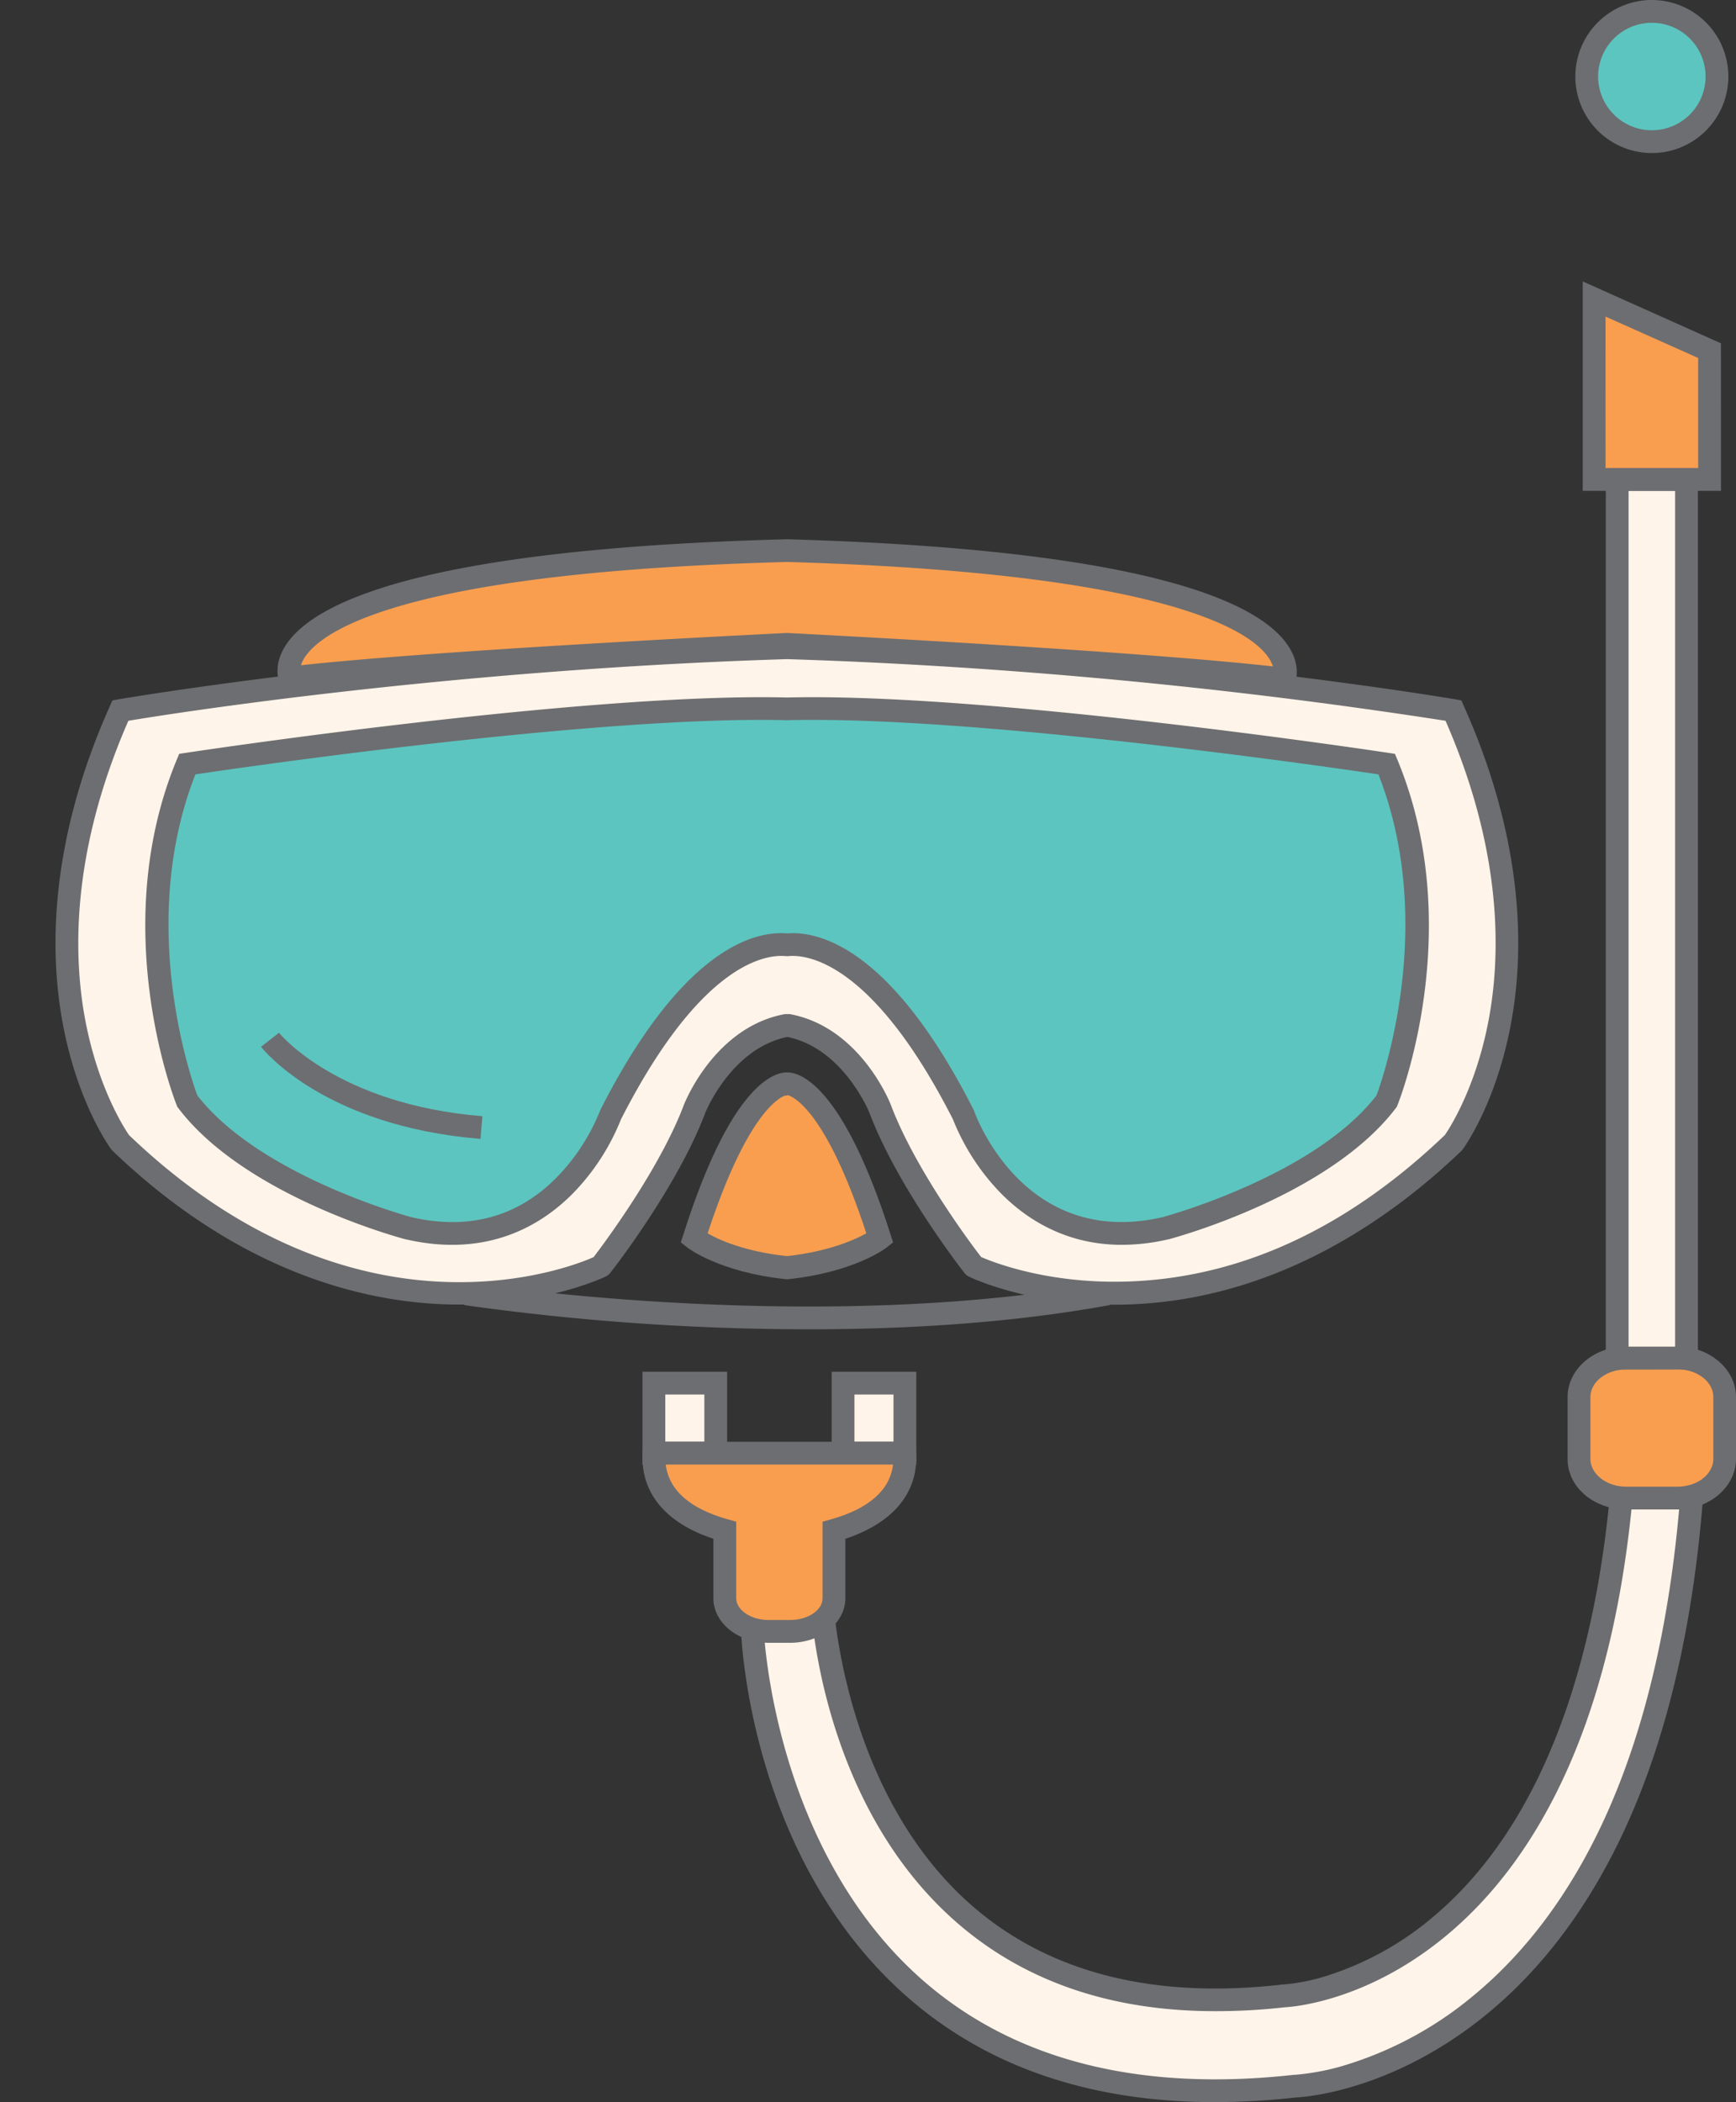 <svg xmlns="http://www.w3.org/2000/svg" viewBox="-17.06 -0 533.28 645.52"><rect x="-17.06" y="-0" width="533.28" height="645.52" fill="#333333" stroke="none"/><title>Depositphotos_104915792_12</title><g data-name="Layer 2"><g data-name="Layer 1"><g data-name="Layer 2"><g data-name="Layer 1-2"><path fill="#fff4e9" d="M214.09 500.75h21.17L254.64 557l26.63 32.53 29.92 17.12 34.29 7.44 31.88-1.26 27.05-7.92 33.75-26.23 28.41-50.24 10.75-41.55 5.19-26.86 19.56-.43-1.05 27.99-14.41 53.52-19.89 41.45-18.94 23.83-29.55 22.36-37.47 11.85-32.78 1.42-36-2.93-28.19-14.42-22.88-14.08-30.02-44.93-11.41-31.94-5.39-32.97z"/><path d="M429.46 350.88c-75.75 72.68-147.73 38-147.39 38 0 0-20.35-26-28.76-48.38 0 0-8.55-21.78-28.09-25.56h-.81c-19.54 3.78-28.09 25.56-28.09 25.56-8.41 22.38-28.76 48.38-28.76 48.38.26 0-71.86 34.71-147.62-38 0 0-37-49.84 0-132.64 0 0 78.49-13.54 180.59-18.31q11.88-.55 24.18-.94 12.29.38 24.17.94c102.1 4.77 180.58 18.31 180.58 18.31 37.03 82.76 0 132.64 0 132.64z" fill="#fff4e9"/><path d="M325.3 400.65c-27.14 0-44.52-8.52-44.69-8.61a3.88 3.88 0 0 1-1.3-1c-.84-1.08-20.78-26.68-29.28-49.31-.06-.15-8-19.75-25.16-23.29h-.12c-17.23 3.55-25.1 23.14-25.18 23.34-8.49 22.58-28.42 48.22-29.27 49.22a3.86 3.86 0 0 1-1.31 1c-.19.1-19.63 9.5-49.1 8.54-25.13-.82-63.3-9.67-102.39-47.17l-.39-.44c-.4-.54-9.78-13.36-14.51-36.66-4.33-21.31-5.39-55.88 14.12-99.5l.76-1.7 1.84-.32c.79-.14 79.87-13.63 181-18.35 8.1-.38 16.26-.69 24.24-.94h.21c8 .25 16.11.56 24.23.94 101.14 4.73 180.23 18.22 181 18.35l1.84.32.76 1.7c19.51 43.62 18.45 78.18 14.12 99.5-4.71 23.3-14.06 36.12-14.45 36.69l-.39.44c-21.54 20.67-56.75 45.63-102.15 47.17q-2.26.08-4.43.08zM22.59 348.58c70 67 135.94 40.48 142.69 37.47 3.12-4.09 20.35-27.11 27.76-46.82.4-1 9.52-23.67 30.7-27.76l.33-.06h1.48l.33.06c21.18 4.1 30.3 26.75 30.68 27.72C264 359 281.22 382 284.33 386c3.17 1.4 20.23 8.31 44.81 7.54 34.7-1.08 67.56-16.22 97.65-45 1.2-1.73 9.15-13.74 13.2-34.07 4-20 4.9-52.22-13-93.13a1680.63 1680.63 0 0 0-178.31-18c-8-.37-16.12-.69-24-.93-7.91.24-16 .56-24 .93-92.18 4.31-165.88 15.91-178.31 18-17.88 40.91-17 73.17-13 93.13 4.07 20.37 12.02 32.38 13.22 34.11zm142.27 38l-.14.17.07-.09z" fill="#6d6e71"/><path d="M231.62 408.2a763.1 763.1 0 0 1-106-7.42l1.1-6.91c1 .17 105.79 16.42 195.92 0l1.25 6.89c-30.63 5.59-62.89 7.44-92.27 7.44z" fill="#6d6e71"/><path d="M253.23 380.23s-8.87 7-28.54 9.07c-19.66-2.09-28.54-9.07-28.54-9.07 15.55-48.85 28.54-47.46 28.54-47.46s12.99-1.4 28.54 47.46z" fill="#f99e4f"/><path d="M224.69 392.82h-.37c-20.43-2.18-29.94-9.49-30.33-9.8l-1.91-1.5.74-2.31c6.6-20.74 13.61-35.32 20.84-43.33 5.4-6 9.48-6.6 11-6.57h.17c3.64 0 16.94 3.47 31.72 49.9l.74 2.31-1.91 1.5c-.39.31-9.9 7.63-30.33 9.8zm-24.38-14.09c3.44 2 11.4 5.61 24.38 7 13-1.43 20.93-5.1 24.38-7-12.55-38.24-22.75-42.08-24.16-42.43l-.84.25.14-.17c-2.14.72-11.95 6-23.89 42.35z" fill="#6d6e71"/><path d="M408.89 338.11c-20 26.4-68 39.07-68 39.07-46 10.56-62-34.85-62-34.85-23.36-46-43.43-52.08-52-52.27a18.29 18.29 0 0 0-2.21.08 18.29 18.29 0 0 0-2.21-.08c-8.56.19-28.63 6.31-52 52.27 0 0-16 45.41-62 34.85 0 0-48-12.67-68-39.07 0 0-21-52.81 0-103.49 0 0 121.89-18.56 184.2-17 62.31-1.6 184.2 17 184.2 17 21.02 50.68.02 103.49.02 103.49z" fill="#5cc5c0"/><path d="M327.53 382.26c-17.57 0-29.78-8.27-37.4-16.11a69.27 69.27 0 0 1-14.46-22.43c-22.82-44.8-41.76-50-48.85-50.17a14.48 14.48 0 0 0-1.79.06h-.68a14.66 14.66 0 0 0-1.79-.06c-7.1.16-26 5.37-48.86 50.17a69.27 69.27 0 0 1-14.46 22.43c-9.52 9.8-26.19 20.26-51.54 14.44h-.11c-2-.53-49.4-13.29-69.9-40.34l-.29-.38-.17-.44c-.88-2.21-21.28-54.72 0-106.12l.76-1.82 2-.3c1.22-.19 122.8-18.57 184.73-17 61.94-1.57 183.51 16.81 184.73 17l2 .3.76 1.82c21.3 51.4.9 103.91 0 106.12l-.17.44-.29.38c-20.49 27-67.89 39.81-69.9 40.34h-.11a63.13 63.13 0 0 1-14.21 1.67zm-218.2-8.48c17.77 4.06 32.88-.15 44.9-12.51a62.3 62.3 0 0 0 13-20.11l.18-.42c23.69-46.61 44.65-54 55-54.18a22 22 0 0 1 2.29.07 22.61 22.61 0 0 1 2.29-.07c10.38.23 31.34 7.57 55 54.18l.18.42c.61 1.73 15.55 42.28 57.86 32.62 1.77-.48 46.82-12.91 65.75-37.39 1.86-5 18.62-52.8.59-98.6-16-2.37-124.63-18.1-181.61-16.63h-.18c-57-1.47-165.65 14.26-181.61 16.63-18 45.81-1.27 93.59.59 98.6 19 24.48 64 36.91 65.78 37.39z" fill="#6d6e71"/><path d="M377.38 208.59c-38.12-4.67-137.06-9.89-152.68-10.7-15.57.77-114.57 5.76-152.71 10.33 0 0-14.93-34.44 150.67-39.07l2.08-.06 2.07.06c165.59 5.04 150.57 39.44 150.57 39.44z" fill="#f99e4f"/><path d="M379.55 212.38l-2.59-.32c-38.32-4.69-139.89-10-152.26-10.67-19.3 1-115 5.82-152.29 10.3l-2.59.31-1-2.39c-.22-.52-2.08-5.23 1.83-11.37 8.38-13.16 41.54-29.5 152-32.59l2.18-.06 2.15.07c110.42 3.36 143.54 19.78 151.89 33 3.89 6.15 2 10.86 1.8 11.37zm-154.84-18h.18c18.27.94 108.87 5.75 149.08 10.27a10 10 0 0 0-1.4-2.77c-3-4.38-11.27-10.83-33.15-16.67-25.66-6.85-63.58-11.08-112.71-12.58l-2-.06-2 .06c-49.11 1.38-87 5.51-112.72 12.3-21.9 5.79-30.14 12.22-33.2 16.59a10 10 0 0 0-1.4 2.77c40-4.39 130.79-9 149.11-9.91z" fill="#6d6e71"/><path fill="#fff4e9" d="M183.81 424.73h19v21.5h-19z"/><path d="M206.31 449.73h-26v-28.5h26zm-19-7h12v-14.5h-12z" fill="#6d6e71"/><path fill="#fff4e9" d="M241.91 424.73h19v21.5h-19z"/><path d="M264.41 449.73h-26v-28.5h26zm-19-7h12v-14.5h-12z" fill="#6d6e71"/><path d="M356.13 645.52c-37.92 0-69.39-10.61-93.78-31.68-48.72-42.08-51.66-110.09-51.76-113l7-.25c0 .67 3 67.91 49.38 108 28 24.19 66.19 33.79 113.4 28.55h.27a73.5 73.5 0 0 0 16.85-3.39A112.5 112.5 0 0 0 435.34 613c16.33-13.41 29.86-31.55 40.22-53.92 13-28.14 21-63.08 23.84-103.84l7 .48c-2.86 41.79-11.15 77.67-24.64 106.65-10.87 23.35-25.13 42.32-42.37 56.36C410.6 642.21 383.5 644 381 644.09a226.54 226.54 0 0 1-24.87 1.43z" fill="#6d6e71"/><path d="M356.2 617.59c-31.71 0-58.17-9-78.84-26.78-43-37-45.51-98.42-45.59-101l7-.23c0 .61 2.55 61 43.21 96 23.65 20.35 55.61 28.37 95 23.81h.28a60.58 60.58 0 0 0 14.29-3 94.78 94.78 0 0 0 32.13-18.18c39.67-33.72 51.58-94.09 54.58-138.79l7 .47c-2.48 36.88-9.59 68.55-21.14 94.15-9.32 20.65-21.53 37.43-36.31 49.86-24.61 20.72-47.84 22.38-50.13 22.49a187.69 187.69 0 0 1-21.48 1.2z" fill="#6d6e71"/><path d="M512.76 429v19c0 5.53-4.53 10.19-10.69 11.57a17.11 17.11 0 0 1-3.83.43h-15.73a17.25 17.25 0 0 1-4.3-.54c-5.93-1.46-10.2-6-10.2-11.46v-19c0-6.63 6.5-12 14.52-12h15.73c7.99 0 14.5 5.4 14.5 12z" fill="#f99e4f"/><path d="M498.23 463.53h-15.72a20.83 20.83 0 0 1-5.17-.65c-7.69-2-12.85-7.93-12.85-14.85V429c0-8.55 8.08-15.5 18-15.5h15.73c9.94 0 18 7 18 15.5v19c0 7-5.52 13.21-13.42 15a20.67 20.67 0 0 1-4.57.53zm-15.73-43c-6.08 0-11 3.81-11 8.5v19c0 3.61 3.12 6.93 7.59 8.07a13.8 13.8 0 0 0 3.43.43h15.73a13.71 13.71 0 0 0 3-.34c4.7-1 8-4.41 8-8.16V429c0-4.69-4.94-8.5-11-8.5z" fill="#6d6e71"/><path fill="#fff4e9" d="M479.72 147.22h21.3v269.81h-21.3z"/><path d="M504.52 420.53h-28.3V143.72h28.3zm-21.3-7h14.3V150.72h-14.3z" fill="#6d6e71"/><path fill="#f99e4f" d="M508.1 147.22h-35.46v-55.4l35.46 15.84v39.56z"/><path d="M511.6 150.72h-42.46v-64.3l42.45 19zm-35.45-7h28.45v-33.79l-28.46-12.71z" fill="#6d6e71"/><path d="M130.55 349.73c-47.93-3.91-66.65-27.29-67.42-28.28l5.52-4.31c.17.22 17.85 22 62.47 25.62z" fill="#6d6e71"/><circle cx="490.37" cy="23.5" r="20" fill="#5cc5c0"/><path d="M490.37 47a23.5 23.5 0 1 1 23.5-23.5 23.5 23.5 0 0 1-23.5 23.5zm0-40a16.5 16.5 0 1 0 16.5 16.5A16.5 16.5 0 0 0 490.37 7z" fill="#6d6e71"/><path d="M239.12 469.94v20.88c0 5.61-6 10.15-13.41 10.15H219c-7.41 0-13.41-4.54-13.41-10.15v-20.88c-10.77-3-22.59-9.57-21.75-23.71h77c.87 14.15-10.95 20.69-21.72 23.71z" fill="#f99e4f"/><path d="M225.71 504.47H219c-9.32 0-16.91-6.12-16.91-13.65v-18.29c-14.78-4.88-22.47-14.22-21.74-26.51l.2-3.29h83.62l.2 3.29c.73 12.29-7 21.63-21.74 26.51v18.29c-.01 7.53-7.63 13.65-16.92 13.65zm-38.27-54.74c1 7.88 7.37 13.54 19.11 16.84l2.55.72v23.53c0 3.6 4.54 6.65 9.91 6.65h6.7c5.37 0 9.91-3 9.91-6.65v-23.53l2.55-.72c11.74-3.3 18.15-9 19.11-16.84z" fill="#6d6e71"/></g></g></g></g></svg>